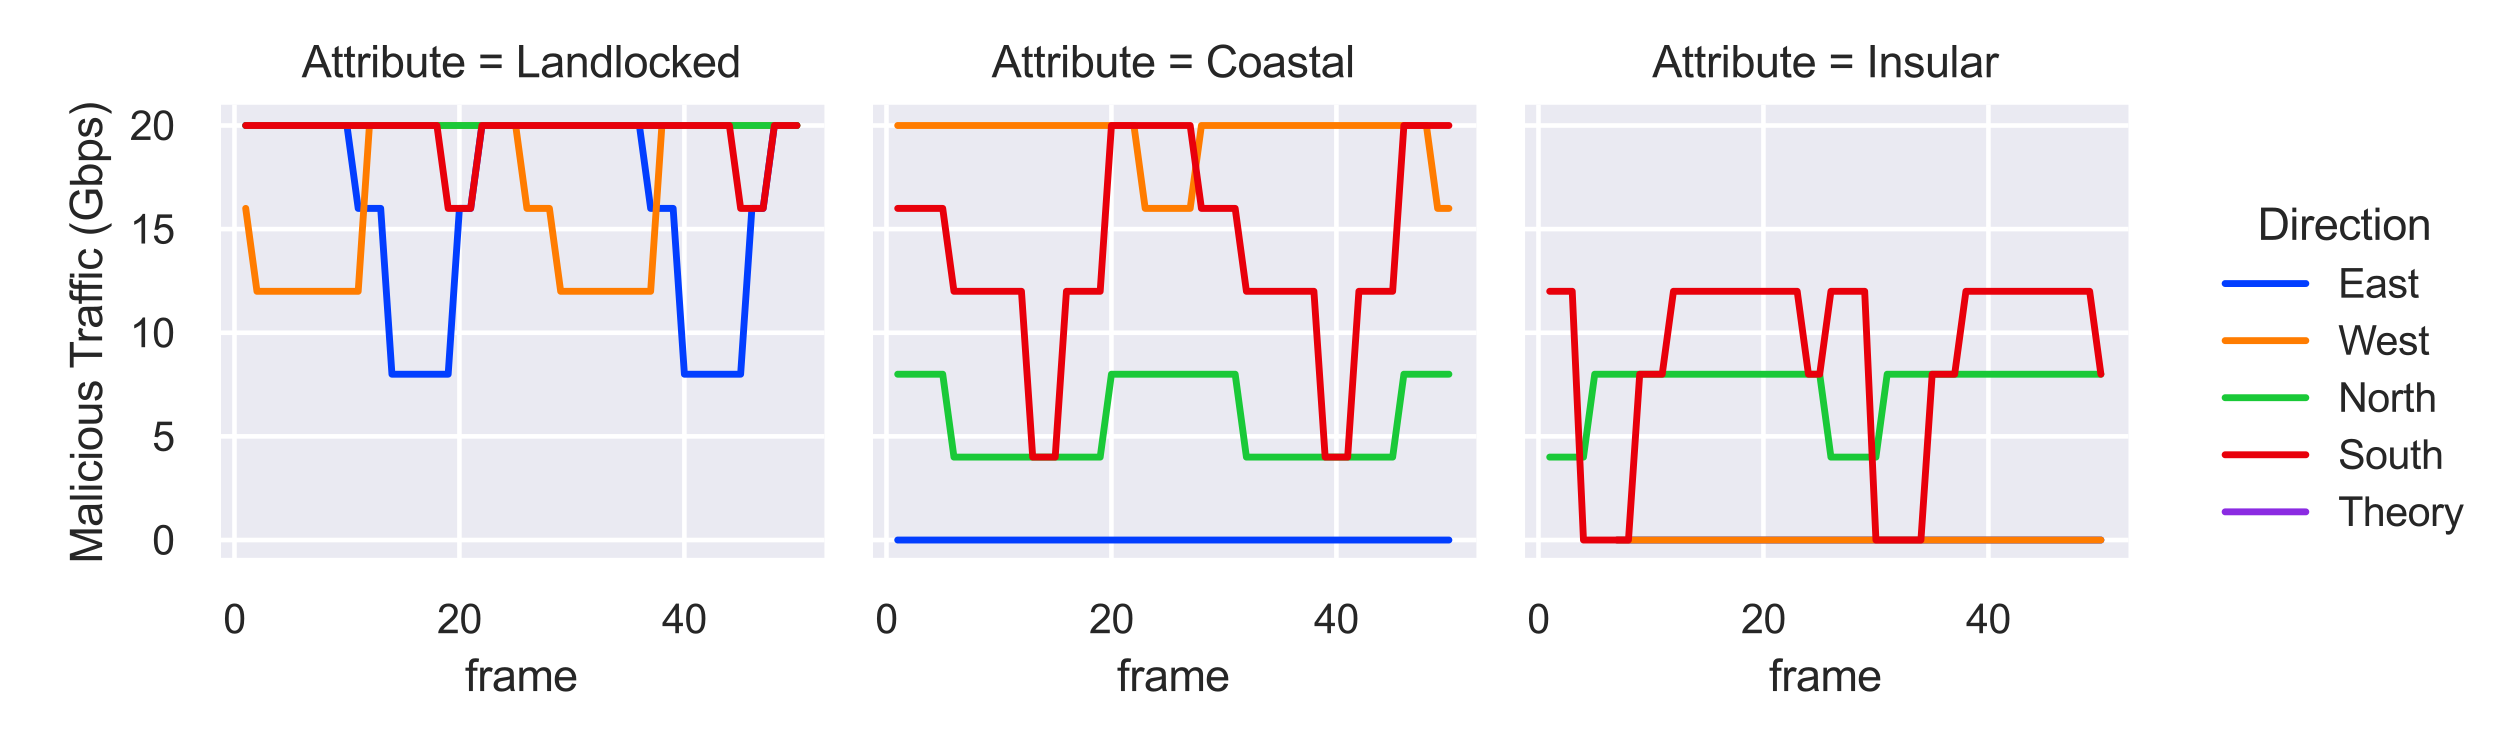 <?xml version="1.0" encoding="utf-8" standalone="no"?>
<!DOCTYPE svg PUBLIC "-//W3C//DTD SVG 1.1//EN"
  "http://www.w3.org/Graphics/SVG/1.1/DTD/svg11.dtd">
<svg xmlns:xlink="http://www.w3.org/1999/xlink" width="545.22pt" height="162pt" viewBox="0 0 545.22 162" xmlns="http://www.w3.org/2000/svg" version="1.1">
 <defs>
  <style type="text/css">*{stroke-linejoin: round; stroke-linecap: butt}</style>
 </defs>
 <g id="figure_1">
  <g id="patch_1">
   <path d="M 0 162 
L 545.22 162 
L 545.22 0 
L 0 0 
z
" style="fill: #ffffff"/>
  </g>
  <g id="axes_1">
   <g id="patch_2">
    <path d="M 47.575 122.292 
L 179.8 122.292 
L 179.8 22.848 
L 47.575 22.848 
z
" style="fill: #eaeaf2"/>
   </g>
   <g id="matplotlib.axis_1">
    <g id="xtick_1">
     <g id="line2d_1">
      <path d="M 51.133 122.292 
L 51.133 22.848 
" clip-path="url(#p7cd87fd7a9)" style="fill: none; stroke: #ffffff; stroke-linecap: round"/>
     </g>
     <g id="text_1">
      <!-- 0 -->
      <g style="fill: #262626" transform="translate(48.686 138.091) scale(0.088 -0.088)">
       <defs>
        <path id="ArialMT-30" d="M 266 2259 
Q 266 3072 433 3567 
Q 600 4063 929 4331 
Q 1259 4600 1759 4600 
Q 2128 4600 2406 4451 
Q 2684 4303 2865 4023 
Q 3047 3744 3150 3342 
Q 3253 2941 3253 2259 
Q 3253 1453 3087 958 
Q 2922 463 2592 192 
Q 2263 -78 1759 -78 
Q 1097 -78 719 397 
Q 266 969 266 2259 
z
M 844 2259 
Q 844 1131 1108 757 
Q 1372 384 1759 384 
Q 2147 384 2411 759 
Q 2675 1134 2675 2259 
Q 2675 3391 2411 3762 
Q 2147 4134 1753 4134 
Q 1366 4134 1134 3806 
Q 844 3388 844 2259 
z
" transform="scale(0.016)"/>
       </defs>
       <use xlink:href="#ArialMT-30"/>
      </g>
     </g>
    </g>
    <g id="xtick_2">
     <g id="line2d_2">
      <path d="M 100.196 122.292 
L 100.196 22.848 
" clip-path="url(#p7cd87fd7a9)" style="fill: none; stroke: #ffffff; stroke-linecap: round"/>
     </g>
     <g id="text_2">
      <!-- 20 -->
      <g style="fill: #262626" transform="translate(95.302 138.091) scale(0.088 -0.088)">
       <defs>
        <path id="ArialMT-32" d="M 3222 541 
L 3222 0 
L 194 0 
Q 188 203 259 391 
Q 375 700 629 1000 
Q 884 1300 1366 1694 
Q 2113 2306 2375 2664 
Q 2638 3022 2638 3341 
Q 2638 3675 2398 3904 
Q 2159 4134 1775 4134 
Q 1369 4134 1125 3890 
Q 881 3647 878 3216 
L 300 3275 
Q 359 3922 746 4261 
Q 1134 4600 1788 4600 
Q 2447 4600 2831 4234 
Q 3216 3869 3216 3328 
Q 3216 3053 3103 2787 
Q 2991 2522 2730 2228 
Q 2469 1934 1863 1422 
Q 1356 997 1212 845 
Q 1069 694 975 541 
L 3222 541 
z
" transform="scale(0.016)"/>
       </defs>
       <use xlink:href="#ArialMT-32"/>
       <use xlink:href="#ArialMT-30" x="55.615"/>
      </g>
     </g>
    </g>
    <g id="xtick_3">
     <g id="line2d_3">
      <path d="M 149.259 122.292 
L 149.259 22.848 
" clip-path="url(#p7cd87fd7a9)" style="fill: none; stroke: #ffffff; stroke-linecap: round"/>
     </g>
     <g id="text_3">
      <!-- 40 -->
      <g style="fill: #262626" transform="translate(144.365 138.091) scale(0.088 -0.088)">
       <defs>
        <path id="ArialMT-34" d="M 2069 0 
L 2069 1097 
L 81 1097 
L 81 1613 
L 2172 4581 
L 2631 4581 
L 2631 1613 
L 3250 1613 
L 3250 1097 
L 2631 1097 
L 2631 0 
L 2069 0 
z
M 2069 1613 
L 2069 3678 
L 634 1613 
L 2069 1613 
z
" transform="scale(0.016)"/>
       </defs>
       <use xlink:href="#ArialMT-34"/>
       <use xlink:href="#ArialMT-30" x="55.615"/>
      </g>
     </g>
    </g>
    <g id="text_4">
     <!-- frame -->
     <g style="fill: #262626" transform="translate(101.419 150.711) scale(0.096 -0.096)">
      <defs>
       <path id="ArialMT-66" d="M 556 0 
L 556 2881 
L 59 2881 
L 59 3319 
L 556 3319 
L 556 3672 
Q 556 4006 616 4169 
Q 697 4388 901 4523 
Q 1106 4659 1475 4659 
Q 1713 4659 2000 4603 
L 1916 4113 
Q 1741 4144 1584 4144 
Q 1328 4144 1222 4034 
Q 1116 3925 1116 3625 
L 1116 3319 
L 1763 3319 
L 1763 2881 
L 1116 2881 
L 1116 0 
L 556 0 
z
" transform="scale(0.016)"/>
       <path id="ArialMT-72" d="M 416 0 
L 416 3319 
L 922 3319 
L 922 2816 
Q 1116 3169 1280 3281 
Q 1444 3394 1641 3394 
Q 1925 3394 2219 3213 
L 2025 2691 
Q 1819 2813 1613 2813 
Q 1428 2813 1281 2702 
Q 1134 2591 1072 2394 
Q 978 2094 978 1738 
L 978 0 
L 416 0 
z
" transform="scale(0.016)"/>
       <path id="ArialMT-61" d="M 2588 409 
Q 2275 144 1986 34 
Q 1697 -75 1366 -75 
Q 819 -75 525 192 
Q 231 459 231 875 
Q 231 1119 342 1320 
Q 453 1522 633 1644 
Q 813 1766 1038 1828 
Q 1203 1872 1538 1913 
Q 2219 1994 2541 2106 
Q 2544 2222 2544 2253 
Q 2544 2597 2384 2738 
Q 2169 2928 1744 2928 
Q 1347 2928 1158 2789 
Q 969 2650 878 2297 
L 328 2372 
Q 403 2725 575 2942 
Q 747 3159 1072 3276 
Q 1397 3394 1825 3394 
Q 2250 3394 2515 3294 
Q 2781 3194 2906 3042 
Q 3031 2891 3081 2659 
Q 3109 2516 3109 2141 
L 3109 1391 
Q 3109 606 3145 398 
Q 3181 191 3288 0 
L 2700 0 
Q 2613 175 2588 409 
z
M 2541 1666 
Q 2234 1541 1622 1453 
Q 1275 1403 1131 1340 
Q 988 1278 909 1158 
Q 831 1038 831 891 
Q 831 666 1001 516 
Q 1172 366 1500 366 
Q 1825 366 2078 508 
Q 2331 650 2450 897 
Q 2541 1088 2541 1459 
L 2541 1666 
z
" transform="scale(0.016)"/>
       <path id="ArialMT-6d" d="M 422 0 
L 422 3319 
L 925 3319 
L 925 2853 
Q 1081 3097 1340 3245 
Q 1600 3394 1931 3394 
Q 2300 3394 2536 3241 
Q 2772 3088 2869 2813 
Q 3263 3394 3894 3394 
Q 4388 3394 4653 3120 
Q 4919 2847 4919 2278 
L 4919 0 
L 4359 0 
L 4359 2091 
Q 4359 2428 4304 2576 
Q 4250 2725 4106 2815 
Q 3963 2906 3769 2906 
Q 3419 2906 3187 2673 
Q 2956 2441 2956 1928 
L 2956 0 
L 2394 0 
L 2394 2156 
Q 2394 2531 2256 2718 
Q 2119 2906 1806 2906 
Q 1569 2906 1367 2781 
Q 1166 2656 1075 2415 
Q 984 2175 984 1722 
L 984 0 
L 422 0 
z
" transform="scale(0.016)"/>
       <path id="ArialMT-65" d="M 2694 1069 
L 3275 997 
Q 3138 488 2766 206 
Q 2394 -75 1816 -75 
Q 1088 -75 661 373 
Q 234 822 234 1631 
Q 234 2469 665 2931 
Q 1097 3394 1784 3394 
Q 2450 3394 2872 2941 
Q 3294 2488 3294 1666 
Q 3294 1616 3291 1516 
L 816 1516 
Q 847 969 1125 678 
Q 1403 388 1819 388 
Q 2128 388 2347 550 
Q 2566 713 2694 1069 
z
M 847 1978 
L 2700 1978 
Q 2663 2397 2488 2606 
Q 2219 2931 1791 2931 
Q 1403 2931 1139 2672 
Q 875 2413 847 1978 
z
" transform="scale(0.016)"/>
      </defs>
      <use xlink:href="#ArialMT-66"/>
      <use xlink:href="#ArialMT-72" x="27.783"/>
      <use xlink:href="#ArialMT-61" x="61.084"/>
      <use xlink:href="#ArialMT-6d" x="116.699"/>
      <use xlink:href="#ArialMT-65" x="200"/>
     </g>
    </g>
   </g>
   <g id="matplotlib.axis_2">
    <g id="ytick_1">
     <g id="line2d_4">
      <path d="M 47.575 117.772 
L 179.8 117.772 
" clip-path="url(#p7cd87fd7a9)" style="fill: none; stroke: #ffffff; stroke-linecap: round"/>
     </g>
     <g id="text_5">
      <!-- 0 -->
      <g style="fill: #262626" transform="translate(33.182 120.921) scale(0.088 -0.088)">
       <use xlink:href="#ArialMT-30"/>
      </g>
     </g>
    </g>
    <g id="ytick_2">
     <g id="line2d_5">
      <path d="M 47.575 95.171 
L 179.8 95.171 
" clip-path="url(#p7cd87fd7a9)" style="fill: none; stroke: #ffffff; stroke-linecap: round"/>
     </g>
     <g id="text_6">
      <!-- 5 -->
      <g style="fill: #262626" transform="translate(33.182 98.32) scale(0.088 -0.088)">
       <defs>
        <path id="ArialMT-35" d="M 266 1200 
L 856 1250 
Q 922 819 1161 601 
Q 1400 384 1738 384 
Q 2144 384 2425 690 
Q 2706 997 2706 1503 
Q 2706 1984 2436 2262 
Q 2166 2541 1728 2541 
Q 1456 2541 1237 2417 
Q 1019 2294 894 2097 
L 366 2166 
L 809 4519 
L 3088 4519 
L 3088 3981 
L 1259 3981 
L 1013 2750 
Q 1425 3038 1878 3038 
Q 2478 3038 2890 2622 
Q 3303 2206 3303 1553 
Q 3303 931 2941 478 
Q 2500 -78 1738 -78 
Q 1113 -78 717 272 
Q 322 622 266 1200 
z
" transform="scale(0.016)"/>
       </defs>
       <use xlink:href="#ArialMT-35"/>
      </g>
     </g>
    </g>
    <g id="ytick_3">
     <g id="line2d_6">
      <path d="M 47.575 72.57 
L 179.8 72.57 
" clip-path="url(#p7cd87fd7a9)" style="fill: none; stroke: #ffffff; stroke-linecap: round"/>
     </g>
     <g id="text_7">
      <!-- 10 -->
      <g style="fill: #262626" transform="translate(28.288 75.719) scale(0.088 -0.088)">
       <defs>
        <path id="ArialMT-31" d="M 2384 0 
L 1822 0 
L 1822 3584 
Q 1619 3391 1289 3197 
Q 959 3003 697 2906 
L 697 3450 
Q 1169 3672 1522 3987 
Q 1875 4303 2022 4600 
L 2384 4600 
L 2384 0 
z
" transform="scale(0.016)"/>
       </defs>
       <use xlink:href="#ArialMT-31"/>
       <use xlink:href="#ArialMT-30" x="55.615"/>
      </g>
     </g>
    </g>
    <g id="ytick_4">
     <g id="line2d_7">
      <path d="M 47.575 49.969 
L 179.8 49.969 
" clip-path="url(#p7cd87fd7a9)" style="fill: none; stroke: #ffffff; stroke-linecap: round"/>
     </g>
     <g id="text_8">
      <!-- 15 -->
      <g style="fill: #262626" transform="translate(28.288 53.119) scale(0.088 -0.088)">
       <use xlink:href="#ArialMT-31"/>
       <use xlink:href="#ArialMT-35" x="55.615"/>
      </g>
     </g>
    </g>
    <g id="ytick_5">
     <g id="line2d_8">
      <path d="M 47.575 27.368 
L 179.8 27.368 
" clip-path="url(#p7cd87fd7a9)" style="fill: none; stroke: #ffffff; stroke-linecap: round"/>
     </g>
     <g id="text_9">
      <!-- 20 -->
      <g style="fill: #262626" transform="translate(28.288 30.518) scale(0.088 -0.088)">
       <use xlink:href="#ArialMT-32"/>
       <use xlink:href="#ArialMT-30" x="55.615"/>
      </g>
     </g>
    </g>
    <g id="text_10">
     <!-- Malicious Traffic (Gbps) -->
     <g style="fill: #262626" transform="translate(22.268 122.896) rotate(-90) scale(0.096 -0.096)">
      <defs>
       <path id="ArialMT-4d" d="M 475 0 
L 475 4581 
L 1388 4581 
L 2472 1338 
Q 2622 884 2691 659 
Q 2769 909 2934 1394 
L 4031 4581 
L 4847 4581 
L 4847 0 
L 4263 0 
L 4263 3834 
L 2931 0 
L 2384 0 
L 1059 3900 
L 1059 0 
L 475 0 
z
" transform="scale(0.016)"/>
       <path id="ArialMT-6c" d="M 409 0 
L 409 4581 
L 972 4581 
L 972 0 
L 409 0 
z
" transform="scale(0.016)"/>
       <path id="ArialMT-69" d="M 425 3934 
L 425 4581 
L 988 4581 
L 988 3934 
L 425 3934 
z
M 425 0 
L 425 3319 
L 988 3319 
L 988 0 
L 425 0 
z
" transform="scale(0.016)"/>
       <path id="ArialMT-63" d="M 2588 1216 
L 3141 1144 
Q 3050 572 2676 248 
Q 2303 -75 1759 -75 
Q 1078 -75 664 370 
Q 250 816 250 1647 
Q 250 2184 428 2587 
Q 606 2991 970 3192 
Q 1334 3394 1763 3394 
Q 2303 3394 2647 3120 
Q 2991 2847 3088 2344 
L 2541 2259 
Q 2463 2594 2264 2762 
Q 2066 2931 1784 2931 
Q 1359 2931 1093 2626 
Q 828 2322 828 1663 
Q 828 994 1084 691 
Q 1341 388 1753 388 
Q 2084 388 2306 591 
Q 2528 794 2588 1216 
z
" transform="scale(0.016)"/>
       <path id="ArialMT-6f" d="M 213 1659 
Q 213 2581 725 3025 
Q 1153 3394 1769 3394 
Q 2453 3394 2887 2945 
Q 3322 2497 3322 1706 
Q 3322 1066 3130 698 
Q 2938 331 2570 128 
Q 2203 -75 1769 -75 
Q 1072 -75 642 372 
Q 213 819 213 1659 
z
M 791 1659 
Q 791 1022 1069 705 
Q 1347 388 1769 388 
Q 2188 388 2466 706 
Q 2744 1025 2744 1678 
Q 2744 2294 2464 2611 
Q 2184 2928 1769 2928 
Q 1347 2928 1069 2612 
Q 791 2297 791 1659 
z
" transform="scale(0.016)"/>
       <path id="ArialMT-75" d="M 2597 0 
L 2597 488 
Q 2209 -75 1544 -75 
Q 1250 -75 995 37 
Q 741 150 617 320 
Q 494 491 444 738 
Q 409 903 409 1263 
L 409 3319 
L 972 3319 
L 972 1478 
Q 972 1038 1006 884 
Q 1059 663 1231 536 
Q 1403 409 1656 409 
Q 1909 409 2131 539 
Q 2353 669 2445 892 
Q 2538 1116 2538 1541 
L 2538 3319 
L 3100 3319 
L 3100 0 
L 2597 0 
z
" transform="scale(0.016)"/>
       <path id="ArialMT-73" d="M 197 991 
L 753 1078 
Q 800 744 1014 566 
Q 1228 388 1613 388 
Q 2000 388 2187 545 
Q 2375 703 2375 916 
Q 2375 1106 2209 1216 
Q 2094 1291 1634 1406 
Q 1016 1563 777 1677 
Q 538 1791 414 1992 
Q 291 2194 291 2438 
Q 291 2659 392 2848 
Q 494 3038 669 3163 
Q 800 3259 1026 3326 
Q 1253 3394 1513 3394 
Q 1903 3394 2198 3281 
Q 2494 3169 2634 2976 
Q 2775 2784 2828 2463 
L 2278 2388 
Q 2241 2644 2061 2787 
Q 1881 2931 1553 2931 
Q 1166 2931 1000 2803 
Q 834 2675 834 2503 
Q 834 2394 903 2306 
Q 972 2216 1119 2156 
Q 1203 2125 1616 2013 
Q 2213 1853 2448 1751 
Q 2684 1650 2818 1456 
Q 2953 1263 2953 975 
Q 2953 694 2789 445 
Q 2625 197 2315 61 
Q 2006 -75 1616 -75 
Q 969 -75 630 194 
Q 291 463 197 991 
z
" transform="scale(0.016)"/>
       <path id="ArialMT-20" transform="scale(0.016)"/>
       <path id="ArialMT-54" d="M 1659 0 
L 1659 4041 
L 150 4041 
L 150 4581 
L 3781 4581 
L 3781 4041 
L 2266 4041 
L 2266 0 
L 1659 0 
z
" transform="scale(0.016)"/>
       <path id="ArialMT-28" d="M 1497 -1347 
Q 1031 -759 709 28 
Q 388 816 388 1659 
Q 388 2403 628 3084 
Q 909 3875 1497 4659 
L 1900 4659 
Q 1522 4009 1400 3731 
Q 1209 3300 1100 2831 
Q 966 2247 966 1656 
Q 966 153 1900 -1347 
L 1497 -1347 
z
" transform="scale(0.016)"/>
       <path id="ArialMT-47" d="M 2638 1797 
L 2638 2334 
L 4578 2338 
L 4578 638 
Q 4131 281 3656 101 
Q 3181 -78 2681 -78 
Q 2006 -78 1454 211 
Q 903 500 622 1047 
Q 341 1594 341 2269 
Q 341 2938 620 3517 
Q 900 4097 1425 4378 
Q 1950 4659 2634 4659 
Q 3131 4659 3532 4498 
Q 3934 4338 4162 4050 
Q 4391 3763 4509 3300 
L 3963 3150 
Q 3859 3500 3706 3700 
Q 3553 3900 3268 4020 
Q 2984 4141 2638 4141 
Q 2222 4141 1919 4014 
Q 1616 3888 1430 3681 
Q 1244 3475 1141 3228 
Q 966 2803 966 2306 
Q 966 1694 1177 1281 
Q 1388 869 1791 669 
Q 2194 469 2647 469 
Q 3041 469 3416 620 
Q 3791 772 3984 944 
L 3984 1797 
L 2638 1797 
z
" transform="scale(0.016)"/>
       <path id="ArialMT-62" d="M 941 0 
L 419 0 
L 419 4581 
L 981 4581 
L 981 2947 
Q 1338 3394 1891 3394 
Q 2197 3394 2470 3270 
Q 2744 3147 2920 2923 
Q 3097 2700 3197 2384 
Q 3297 2069 3297 1709 
Q 3297 856 2875 390 
Q 2453 -75 1863 -75 
Q 1275 -75 941 416 
L 941 0 
z
M 934 1684 
Q 934 1088 1097 822 
Q 1363 388 1816 388 
Q 2184 388 2453 708 
Q 2722 1028 2722 1663 
Q 2722 2313 2464 2622 
Q 2206 2931 1841 2931 
Q 1472 2931 1203 2611 
Q 934 2291 934 1684 
z
" transform="scale(0.016)"/>
       <path id="ArialMT-70" d="M 422 -1272 
L 422 3319 
L 934 3319 
L 934 2888 
Q 1116 3141 1344 3267 
Q 1572 3394 1897 3394 
Q 2322 3394 2647 3175 
Q 2972 2956 3137 2557 
Q 3303 2159 3303 1684 
Q 3303 1175 3120 767 
Q 2938 359 2589 142 
Q 2241 -75 1856 -75 
Q 1575 -75 1351 44 
Q 1128 163 984 344 
L 984 -1272 
L 422 -1272 
z
M 931 1641 
Q 931 1000 1190 694 
Q 1450 388 1819 388 
Q 2194 388 2461 705 
Q 2728 1022 2728 1688 
Q 2728 2322 2467 2637 
Q 2206 2953 1844 2953 
Q 1484 2953 1207 2617 
Q 931 2281 931 1641 
z
" transform="scale(0.016)"/>
       <path id="ArialMT-29" d="M 791 -1347 
L 388 -1347 
Q 1322 153 1322 1656 
Q 1322 2244 1188 2822 
Q 1081 3291 891 3722 
Q 769 4003 388 4659 
L 791 4659 
Q 1378 3875 1659 3084 
Q 1900 2403 1900 1659 
Q 1900 816 1576 28 
Q 1253 -759 791 -1347 
z
" transform="scale(0.016)"/>
      </defs>
      <use xlink:href="#ArialMT-4d"/>
      <use xlink:href="#ArialMT-61" x="83.301"/>
      <use xlink:href="#ArialMT-6c" x="138.916"/>
      <use xlink:href="#ArialMT-69" x="161.133"/>
      <use xlink:href="#ArialMT-63" x="183.35"/>
      <use xlink:href="#ArialMT-69" x="233.35"/>
      <use xlink:href="#ArialMT-6f" x="255.566"/>
      <use xlink:href="#ArialMT-75" x="311.182"/>
      <use xlink:href="#ArialMT-73" x="366.797"/>
      <use xlink:href="#ArialMT-20" x="416.797"/>
      <use xlink:href="#ArialMT-54" x="442.83"/>
      <use xlink:href="#ArialMT-72" x="500.164"/>
      <use xlink:href="#ArialMT-61" x="533.465"/>
      <use xlink:href="#ArialMT-66" x="589.08"/>
      <use xlink:href="#ArialMT-66" x="615.113"/>
      <use xlink:href="#ArialMT-69" x="642.896"/>
      <use xlink:href="#ArialMT-63" x="665.113"/>
      <use xlink:href="#ArialMT-20" x="715.113"/>
      <use xlink:href="#ArialMT-28" x="742.896"/>
      <use xlink:href="#ArialMT-47" x="776.197"/>
      <use xlink:href="#ArialMT-62" x="853.98"/>
      <use xlink:href="#ArialMT-70" x="909.596"/>
      <use xlink:href="#ArialMT-73" x="965.211"/>
      <use xlink:href="#ArialMT-29" x="1015.211"/>
     </g>
    </g>
   </g>
   <g id="PolyCollection_1"/>
   <g id="PolyCollection_2"/>
   <g id="PolyCollection_3"/>
   <g id="PolyCollection_4"/>
   <g id="PolyCollection_5"/>
   <g id="line2d_9">
    <path d="M 53.586 27.368 
L 56.039 27.368 
L 58.492 27.368 
L 60.945 27.368 
L 63.398 27.368 
L 65.851 27.368 
L 68.305 27.368 
L 70.758 27.368 
L 73.211 27.368 
L 75.664 27.368 
L 78.117 45.449 
L 80.57 45.449 
L 83.024 45.449 
L 85.477 81.61 
L 87.93 81.61 
L 90.383 81.61 
L 92.836 81.61 
L 95.289 81.61 
L 97.742 81.61 
L 100.196 45.449 
L 102.649 45.449 
L 105.102 27.368 
L 107.555 27.368 
L 110.008 27.368 
L 112.461 27.368 
L 114.915 27.368 
L 117.368 27.368 
L 119.821 27.368 
L 122.274 27.368 
L 124.727 27.368 
L 127.18 27.368 
L 129.633 27.368 
L 132.087 27.368 
L 134.54 27.368 
L 136.993 27.368 
L 139.446 27.368 
L 141.899 45.449 
L 144.352 45.449 
L 146.805 45.449 
L 149.259 81.61 
L 151.712 81.61 
L 154.165 81.61 
L 156.618 81.61 
L 159.071 81.61 
L 161.524 81.61 
L 163.978 45.449 
L 166.431 45.449 
L 168.884 27.368 
L 171.337 27.368 
L 173.79 27.368 
" clip-path="url(#p7cd87fd7a9)" style="fill: none; stroke: #023eff; stroke-width: 1.5; stroke-linecap: round"/>
   </g>
   <g id="line2d_10">
    <path d="M 53.586 45.449 
L 56.039 63.53 
L 58.492 63.53 
L 60.945 63.53 
L 63.398 63.53 
L 65.851 63.53 
L 68.305 63.53 
L 70.758 63.53 
L 73.211 63.53 
L 75.664 63.53 
L 78.117 63.53 
L 80.57 27.368 
L 83.024 27.368 
L 85.477 27.368 
L 87.93 27.368 
L 90.383 27.368 
L 92.836 27.368 
L 95.289 27.368 
L 97.742 27.368 
L 100.196 27.368 
L 102.649 27.368 
L 105.102 27.368 
L 107.555 27.368 
L 110.008 27.368 
L 112.461 27.368 
L 114.915 45.449 
L 117.368 45.449 
L 119.821 45.449 
L 122.274 63.53 
L 124.727 63.53 
L 127.18 63.53 
L 129.633 63.53 
L 132.087 63.53 
L 134.54 63.53 
L 136.993 63.53 
L 139.446 63.53 
L 141.899 63.53 
L 144.352 27.368 
L 146.805 27.368 
L 149.259 27.368 
L 151.712 27.368 
L 154.165 27.368 
L 156.618 27.368 
L 159.071 27.368 
L 161.524 27.368 
L 163.978 27.368 
L 166.431 27.368 
L 168.884 27.368 
L 171.337 27.368 
L 173.79 27.368 
" clip-path="url(#p7cd87fd7a9)" style="fill: none; stroke: #ff7c00; stroke-width: 1.5; stroke-linecap: round"/>
   </g>
   <g id="line2d_11">
    <path d="M 53.586 27.368 
L 56.039 27.368 
L 58.492 27.368 
L 60.945 27.368 
L 63.398 27.368 
L 65.851 27.368 
L 68.305 27.368 
L 70.758 27.368 
L 73.211 27.368 
L 75.664 27.368 
L 78.117 27.368 
L 80.57 27.368 
L 83.024 27.368 
L 85.477 27.368 
L 87.93 27.368 
L 90.383 27.368 
L 92.836 27.368 
L 95.289 27.368 
L 97.742 27.368 
L 100.196 27.368 
L 102.649 27.368 
L 105.102 27.368 
L 107.555 27.368 
L 110.008 27.368 
L 112.461 27.368 
L 114.915 27.368 
L 117.368 27.368 
L 119.821 27.368 
L 122.274 27.368 
L 124.727 27.368 
L 127.18 27.368 
L 129.633 27.368 
L 132.087 27.368 
L 134.54 27.368 
L 136.993 27.368 
L 139.446 27.368 
L 141.899 27.368 
L 144.352 27.368 
L 146.805 27.368 
L 149.259 27.368 
L 151.712 27.368 
L 154.165 27.368 
L 156.618 27.368 
L 159.071 27.368 
L 161.524 27.368 
L 163.978 27.368 
L 166.431 27.368 
L 168.884 27.368 
L 171.337 27.368 
L 173.79 27.368 
" clip-path="url(#p7cd87fd7a9)" style="fill: none; stroke: #1ac938; stroke-width: 1.5; stroke-linecap: round"/>
   </g>
   <g id="line2d_12">
    <path d="M 53.586 27.368 
L 56.039 27.368 
L 58.492 27.368 
L 60.945 27.368 
L 63.398 27.368 
L 65.851 27.368 
L 68.305 27.368 
L 70.758 27.368 
L 73.211 27.368 
L 75.664 27.368 
L 78.117 27.368 
L 80.57 27.368 
L 83.024 27.368 
L 85.477 27.368 
L 87.93 27.368 
L 90.383 27.368 
L 92.836 27.368 
L 95.289 27.368 
L 97.742 45.449 
L 100.196 45.449 
L 102.649 45.449 
L 105.102 27.368 
L 107.555 27.368 
L 110.008 27.368 
L 112.461 27.368 
L 114.915 27.368 
L 117.368 27.368 
L 119.821 27.368 
L 122.274 27.368 
L 124.727 27.368 
L 127.18 27.368 
L 129.633 27.368 
L 132.087 27.368 
L 134.54 27.368 
L 136.993 27.368 
L 139.446 27.368 
L 141.899 27.368 
L 144.352 27.368 
L 146.805 27.368 
L 149.259 27.368 
L 151.712 27.368 
L 154.165 27.368 
L 156.618 27.368 
L 159.071 27.368 
L 161.524 45.449 
L 163.978 45.449 
L 166.431 45.449 
L 168.884 27.368 
L 171.337 27.368 
L 173.79 27.368 
" clip-path="url(#p7cd87fd7a9)" style="fill: none; stroke: #e8000b; stroke-width: 1.5; stroke-linecap: round"/>
   </g>
   <g id="line2d_13"/>
   <g id="patch_3">
    <path d="M 47.575 122.292 
L 47.575 22.848 
" style="fill: none; stroke: #ffffff; stroke-width: 1.25; stroke-linejoin: miter; stroke-linecap: square"/>
   </g>
   <g id="patch_4">
    <path d="M 47.575 122.292 
L 179.8 122.292 
" style="fill: none; stroke: #ffffff; stroke-width: 1.25; stroke-linejoin: miter; stroke-linecap: square"/>
   </g>
   <g id="text_11">
    <!-- Attribute = Landlocked -->
    <g style="fill: #262626" transform="translate(65.791 16.848) scale(0.096 -0.096)">
     <defs>
      <path id="ArialMT-41" d="M -9 0 
L 1750 4581 
L 2403 4581 
L 4278 0 
L 3588 0 
L 3053 1388 
L 1138 1388 
L 634 0 
L -9 0 
z
M 1313 1881 
L 2866 1881 
L 2388 3150 
Q 2169 3728 2063 4100 
Q 1975 3659 1816 3225 
L 1313 1881 
z
" transform="scale(0.016)"/>
      <path id="ArialMT-74" d="M 1650 503 
L 1731 6 
Q 1494 -44 1306 -44 
Q 1000 -44 831 53 
Q 663 150 594 308 
Q 525 466 525 972 
L 525 2881 
L 113 2881 
L 113 3319 
L 525 3319 
L 525 4141 
L 1084 4478 
L 1084 3319 
L 1650 3319 
L 1650 2881 
L 1084 2881 
L 1084 941 
Q 1084 700 1114 631 
Q 1144 563 1211 522 
Q 1278 481 1403 481 
Q 1497 481 1650 503 
z
" transform="scale(0.016)"/>
      <path id="ArialMT-3d" d="M 3381 2694 
L 356 2694 
L 356 3219 
L 3381 3219 
L 3381 2694 
z
M 3381 1303 
L 356 1303 
L 356 1828 
L 3381 1828 
L 3381 1303 
z
" transform="scale(0.016)"/>
      <path id="ArialMT-4c" d="M 469 0 
L 469 4581 
L 1075 4581 
L 1075 541 
L 3331 541 
L 3331 0 
L 469 0 
z
" transform="scale(0.016)"/>
      <path id="ArialMT-6e" d="M 422 0 
L 422 3319 
L 928 3319 
L 928 2847 
Q 1294 3394 1984 3394 
Q 2284 3394 2536 3286 
Q 2788 3178 2913 3003 
Q 3038 2828 3088 2588 
Q 3119 2431 3119 2041 
L 3119 0 
L 2556 0 
L 2556 2019 
Q 2556 2363 2490 2533 
Q 2425 2703 2258 2804 
Q 2091 2906 1866 2906 
Q 1506 2906 1245 2678 
Q 984 2450 984 1813 
L 984 0 
L 422 0 
z
" transform="scale(0.016)"/>
      <path id="ArialMT-64" d="M 2575 0 
L 2575 419 
Q 2259 -75 1647 -75 
Q 1250 -75 917 144 
Q 584 363 401 755 
Q 219 1147 219 1656 
Q 219 2153 384 2558 
Q 550 2963 881 3178 
Q 1213 3394 1622 3394 
Q 1922 3394 2156 3267 
Q 2391 3141 2538 2938 
L 2538 4581 
L 3097 4581 
L 3097 0 
L 2575 0 
z
M 797 1656 
Q 797 1019 1065 703 
Q 1334 388 1700 388 
Q 2069 388 2326 689 
Q 2584 991 2584 1609 
Q 2584 2291 2321 2609 
Q 2059 2928 1675 2928 
Q 1300 2928 1048 2622 
Q 797 2316 797 1656 
z
" transform="scale(0.016)"/>
      <path id="ArialMT-6b" d="M 425 0 
L 425 4581 
L 988 4581 
L 988 1969 
L 2319 3319 
L 3047 3319 
L 1778 2088 
L 3175 0 
L 2481 0 
L 1384 1697 
L 988 1316 
L 988 0 
L 425 0 
z
" transform="scale(0.016)"/>
     </defs>
     <use xlink:href="#ArialMT-41"/>
     <use xlink:href="#ArialMT-74" x="66.699"/>
     <use xlink:href="#ArialMT-74" x="94.482"/>
     <use xlink:href="#ArialMT-72" x="122.266"/>
     <use xlink:href="#ArialMT-69" x="155.566"/>
     <use xlink:href="#ArialMT-62" x="177.783"/>
     <use xlink:href="#ArialMT-75" x="233.398"/>
     <use xlink:href="#ArialMT-74" x="289.014"/>
     <use xlink:href="#ArialMT-65" x="316.797"/>
     <use xlink:href="#ArialMT-20" x="372.412"/>
     <use xlink:href="#ArialMT-3d" x="400.195"/>
     <use xlink:href="#ArialMT-20" x="458.594"/>
     <use xlink:href="#ArialMT-4c" x="486.377"/>
     <use xlink:href="#ArialMT-61" x="541.992"/>
     <use xlink:href="#ArialMT-6e" x="597.607"/>
     <use xlink:href="#ArialMT-64" x="653.223"/>
     <use xlink:href="#ArialMT-6c" x="708.838"/>
     <use xlink:href="#ArialMT-6f" x="731.055"/>
     <use xlink:href="#ArialMT-63" x="786.67"/>
     <use xlink:href="#ArialMT-6b" x="836.67"/>
     <use xlink:href="#ArialMT-65" x="886.67"/>
     <use xlink:href="#ArialMT-64" x="942.285"/>
    </g>
   </g>
  </g>
  <g id="axes_2">
   <g id="patch_5">
    <path d="M 189.771 122.292 
L 321.996 122.292 
L 321.996 22.848 
L 189.771 22.848 
z
" style="fill: #eaeaf2"/>
   </g>
   <g id="matplotlib.axis_3">
    <g id="xtick_4">
     <g id="line2d_14">
      <path d="M 193.328 122.292 
L 193.328 22.848 
" clip-path="url(#pe7145a06a4)" style="fill: none; stroke: #ffffff; stroke-linecap: round"/>
     </g>
     <g id="text_12">
      <!-- 0 -->
      <g style="fill: #262626" transform="translate(190.881 138.091) scale(0.088 -0.088)">
       <use xlink:href="#ArialMT-30"/>
      </g>
     </g>
    </g>
    <g id="xtick_5">
     <g id="line2d_15">
      <path d="M 242.391 122.292 
L 242.391 22.848 
" clip-path="url(#pe7145a06a4)" style="fill: none; stroke: #ffffff; stroke-linecap: round"/>
     </g>
     <g id="text_13">
      <!-- 20 -->
      <g style="fill: #262626" transform="translate(237.497 138.091) scale(0.088 -0.088)">
       <use xlink:href="#ArialMT-32"/>
       <use xlink:href="#ArialMT-30" x="55.615"/>
      </g>
     </g>
    </g>
    <g id="xtick_6">
     <g id="line2d_16">
      <path d="M 291.454 122.292 
L 291.454 22.848 
" clip-path="url(#pe7145a06a4)" style="fill: none; stroke: #ffffff; stroke-linecap: round"/>
     </g>
     <g id="text_14">
      <!-- 40 -->
      <g style="fill: #262626" transform="translate(286.56 138.091) scale(0.088 -0.088)">
       <use xlink:href="#ArialMT-34"/>
       <use xlink:href="#ArialMT-30" x="55.615"/>
      </g>
     </g>
    </g>
    <g id="text_15">
     <!-- frame -->
     <g style="fill: #262626" transform="translate(243.615 150.711) scale(0.096 -0.096)">
      <use xlink:href="#ArialMT-66"/>
      <use xlink:href="#ArialMT-72" x="27.783"/>
      <use xlink:href="#ArialMT-61" x="61.084"/>
      <use xlink:href="#ArialMT-6d" x="116.699"/>
      <use xlink:href="#ArialMT-65" x="200"/>
     </g>
    </g>
   </g>
   <g id="matplotlib.axis_4">
    <g id="ytick_6">
     <g id="line2d_17">
      <path d="M 189.771 117.772 
L 321.996 117.772 
" clip-path="url(#pe7145a06a4)" style="fill: none; stroke: #ffffff; stroke-linecap: round"/>
     </g>
    </g>
    <g id="ytick_7">
     <g id="line2d_18">
      <path d="M 189.771 95.171 
L 321.996 95.171 
" clip-path="url(#pe7145a06a4)" style="fill: none; stroke: #ffffff; stroke-linecap: round"/>
     </g>
    </g>
    <g id="ytick_8">
     <g id="line2d_19">
      <path d="M 189.771 72.57 
L 321.996 72.57 
" clip-path="url(#pe7145a06a4)" style="fill: none; stroke: #ffffff; stroke-linecap: round"/>
     </g>
    </g>
    <g id="ytick_9">
     <g id="line2d_20">
      <path d="M 189.771 49.969 
L 321.996 49.969 
" clip-path="url(#pe7145a06a4)" style="fill: none; stroke: #ffffff; stroke-linecap: round"/>
     </g>
    </g>
    <g id="ytick_10">
     <g id="line2d_21">
      <path d="M 189.771 27.368 
L 321.996 27.368 
" clip-path="url(#pe7145a06a4)" style="fill: none; stroke: #ffffff; stroke-linecap: round"/>
     </g>
    </g>
   </g>
   <g id="PolyCollection_6"/>
   <g id="PolyCollection_7"/>
   <g id="PolyCollection_8"/>
   <g id="PolyCollection_9"/>
   <g id="PolyCollection_10"/>
   <g id="line2d_22">
    <path d="M 195.781 117.772 
L 198.234 117.772 
L 200.687 117.772 
L 203.141 117.772 
L 205.594 117.772 
L 208.047 117.772 
L 210.5 117.772 
L 212.953 117.772 
L 215.406 117.772 
L 217.859 117.772 
L 220.313 117.772 
L 222.766 117.772 
L 225.219 117.772 
L 227.672 117.772 
L 230.125 117.772 
L 232.578 117.772 
L 235.032 117.772 
L 237.485 117.772 
L 239.938 117.772 
L 242.391 117.772 
L 244.844 117.772 
L 247.297 117.772 
L 249.75 117.772 
L 252.204 117.772 
L 254.657 117.772 
L 257.11 117.772 
L 259.563 117.772 
L 262.016 117.772 
L 264.469 117.772 
L 266.923 117.772 
L 269.376 117.772 
L 271.829 117.772 
L 274.282 117.772 
L 276.735 117.772 
L 279.188 117.772 
L 281.641 117.772 
L 284.095 117.772 
L 286.548 117.772 
L 289.001 117.772 
L 291.454 117.772 
L 293.907 117.772 
L 296.36 117.772 
L 298.814 117.772 
L 301.267 117.772 
L 303.72 117.772 
L 306.173 117.772 
L 308.626 117.772 
L 311.079 117.772 
L 313.532 117.772 
L 315.986 117.772 
" clip-path="url(#pe7145a06a4)" style="fill: none; stroke: #023eff; stroke-width: 1.5; stroke-linecap: round"/>
   </g>
   <g id="line2d_23">
    <path d="M 195.781 27.368 
L 198.234 27.368 
L 200.687 27.368 
L 203.141 27.368 
L 205.594 27.368 
L 208.047 27.368 
L 210.5 27.368 
L 212.953 27.368 
L 215.406 27.368 
L 217.859 27.368 
L 220.313 27.368 
L 222.766 27.368 
L 225.219 27.368 
L 227.672 27.368 
L 230.125 27.368 
L 232.578 27.368 
L 235.032 27.368 
L 237.485 27.368 
L 239.938 27.368 
L 242.391 27.368 
L 244.844 27.368 
L 247.297 27.368 
L 249.75 45.449 
L 252.204 45.449 
L 254.657 45.449 
L 257.11 45.449 
L 259.563 45.449 
L 262.016 27.368 
L 264.469 27.368 
L 266.923 27.368 
L 269.376 27.368 
L 271.829 27.368 
L 274.282 27.368 
L 276.735 27.368 
L 279.188 27.368 
L 281.641 27.368 
L 284.095 27.368 
L 286.548 27.368 
L 289.001 27.368 
L 291.454 27.368 
L 293.907 27.368 
L 296.36 27.368 
L 298.814 27.368 
L 301.267 27.368 
L 303.72 27.368 
L 306.173 27.368 
L 308.626 27.368 
L 311.079 27.368 
L 313.532 45.449 
L 315.986 45.449 
" clip-path="url(#pe7145a06a4)" style="fill: none; stroke: #ff7c00; stroke-width: 1.5; stroke-linecap: round"/>
   </g>
   <g id="line2d_24">
    <path d="M 195.781 81.61 
L 198.234 81.61 
L 200.687 81.61 
L 203.141 81.61 
L 205.594 81.61 
L 208.047 99.691 
L 210.5 99.691 
L 212.953 99.691 
L 215.406 99.691 
L 217.859 99.691 
L 220.313 99.691 
L 222.766 99.691 
L 225.219 99.691 
L 227.672 99.691 
L 230.125 99.691 
L 232.578 99.691 
L 235.032 99.691 
L 237.485 99.691 
L 239.938 99.691 
L 242.391 81.61 
L 244.844 81.61 
L 247.297 81.61 
L 249.75 81.61 
L 252.204 81.61 
L 254.657 81.61 
L 257.11 81.61 
L 259.563 81.61 
L 262.016 81.61 
L 264.469 81.61 
L 266.923 81.61 
L 269.376 81.61 
L 271.829 99.691 
L 274.282 99.691 
L 276.735 99.691 
L 279.188 99.691 
L 281.641 99.691 
L 284.095 99.691 
L 286.548 99.691 
L 289.001 99.691 
L 291.454 99.691 
L 293.907 99.691 
L 296.36 99.691 
L 298.814 99.691 
L 301.267 99.691 
L 303.72 99.691 
L 306.173 81.61 
L 308.626 81.61 
L 311.079 81.61 
L 313.532 81.61 
L 315.986 81.61 
" clip-path="url(#pe7145a06a4)" style="fill: none; stroke: #1ac938; stroke-width: 1.5; stroke-linecap: round"/>
   </g>
   <g id="line2d_25">
    <path d="M 195.781 45.449 
L 198.234 45.449 
L 200.687 45.449 
L 203.141 45.449 
L 205.594 45.449 
L 208.047 63.53 
L 210.5 63.53 
L 212.953 63.53 
L 215.406 63.53 
L 217.859 63.53 
L 220.313 63.53 
L 222.766 63.53 
L 225.219 99.691 
L 227.672 99.691 
L 230.125 99.691 
L 232.578 63.53 
L 235.032 63.53 
L 237.485 63.53 
L 239.938 63.53 
L 242.391 27.368 
L 244.844 27.368 
L 247.297 27.368 
L 249.75 27.368 
L 252.204 27.368 
L 254.657 27.368 
L 257.11 27.368 
L 259.563 27.368 
L 262.016 45.449 
L 264.469 45.449 
L 266.923 45.449 
L 269.376 45.449 
L 271.829 63.53 
L 274.282 63.53 
L 276.735 63.53 
L 279.188 63.53 
L 281.641 63.53 
L 284.095 63.53 
L 286.548 63.53 
L 289.001 99.691 
L 291.454 99.691 
L 293.907 99.691 
L 296.36 63.53 
L 298.814 63.53 
L 301.267 63.53 
L 303.72 63.53 
L 306.173 27.368 
L 308.626 27.368 
L 311.079 27.368 
L 313.532 27.368 
L 315.986 27.368 
" clip-path="url(#pe7145a06a4)" style="fill: none; stroke: #e8000b; stroke-width: 1.5; stroke-linecap: round"/>
   </g>
   <g id="line2d_26"/>
   <g id="patch_6">
    <path d="M 189.771 122.292 
L 189.771 22.848 
" style="fill: none; stroke: #ffffff; stroke-width: 1.25; stroke-linejoin: miter; stroke-linecap: square"/>
   </g>
   <g id="patch_7">
    <path d="M 189.771 122.292 
L 321.996 122.292 
" style="fill: none; stroke: #ffffff; stroke-width: 1.25; stroke-linejoin: miter; stroke-linecap: square"/>
   </g>
   <g id="text_16">
    <!-- Attribute = Coastal -->
    <g style="fill: #262626" transform="translate(216.264 16.848) scale(0.096 -0.096)">
     <defs>
      <path id="ArialMT-43" d="M 3763 1606 
L 4369 1453 
Q 4178 706 3683 314 
Q 3188 -78 2472 -78 
Q 1731 -78 1267 223 
Q 803 525 561 1097 
Q 319 1669 319 2325 
Q 319 3041 592 3573 
Q 866 4106 1370 4382 
Q 1875 4659 2481 4659 
Q 3169 4659 3637 4309 
Q 4106 3959 4291 3325 
L 3694 3184 
Q 3534 3684 3231 3912 
Q 2928 4141 2469 4141 
Q 1941 4141 1586 3887 
Q 1231 3634 1087 3207 
Q 944 2781 944 2328 
Q 944 1744 1114 1308 
Q 1284 872 1643 656 
Q 2003 441 2422 441 
Q 2931 441 3284 734 
Q 3638 1028 3763 1606 
z
" transform="scale(0.016)"/>
     </defs>
     <use xlink:href="#ArialMT-41"/>
     <use xlink:href="#ArialMT-74" x="66.699"/>
     <use xlink:href="#ArialMT-74" x="94.482"/>
     <use xlink:href="#ArialMT-72" x="122.266"/>
     <use xlink:href="#ArialMT-69" x="155.566"/>
     <use xlink:href="#ArialMT-62" x="177.783"/>
     <use xlink:href="#ArialMT-75" x="233.398"/>
     <use xlink:href="#ArialMT-74" x="289.014"/>
     <use xlink:href="#ArialMT-65" x="316.797"/>
     <use xlink:href="#ArialMT-20" x="372.412"/>
     <use xlink:href="#ArialMT-3d" x="400.195"/>
     <use xlink:href="#ArialMT-20" x="458.594"/>
     <use xlink:href="#ArialMT-43" x="486.377"/>
     <use xlink:href="#ArialMT-6f" x="558.594"/>
     <use xlink:href="#ArialMT-61" x="614.209"/>
     <use xlink:href="#ArialMT-73" x="669.824"/>
     <use xlink:href="#ArialMT-74" x="719.824"/>
     <use xlink:href="#ArialMT-61" x="747.607"/>
     <use xlink:href="#ArialMT-6c" x="803.223"/>
    </g>
   </g>
  </g>
  <g id="axes_3">
   <g id="patch_8">
    <path d="M 331.966 122.292 
L 464.191 122.292 
L 464.191 22.848 
L 331.966 22.848 
z
" style="fill: #eaeaf2"/>
   </g>
   <g id="matplotlib.axis_5">
    <g id="xtick_7">
     <g id="line2d_27">
      <path d="M 335.523 122.292 
L 335.523 22.848 
" clip-path="url(#p0168fa7e56)" style="fill: none; stroke: #ffffff; stroke-linecap: round"/>
     </g>
     <g id="text_17">
      <!-- 0 -->
      <g style="fill: #262626" transform="translate(333.077 138.091) scale(0.088 -0.088)">
       <use xlink:href="#ArialMT-30"/>
      </g>
     </g>
    </g>
    <g id="xtick_8">
     <g id="line2d_28">
      <path d="M 384.586 122.292 
L 384.586 22.848 
" clip-path="url(#p0168fa7e56)" style="fill: none; stroke: #ffffff; stroke-linecap: round"/>
     </g>
     <g id="text_18">
      <!-- 20 -->
      <g style="fill: #262626" transform="translate(379.693 138.091) scale(0.088 -0.088)">
       <use xlink:href="#ArialMT-32"/>
       <use xlink:href="#ArialMT-30" x="55.615"/>
      </g>
     </g>
    </g>
    <g id="xtick_9">
     <g id="line2d_29">
      <path d="M 433.649 122.292 
L 433.649 22.848 
" clip-path="url(#p0168fa7e56)" style="fill: none; stroke: #ffffff; stroke-linecap: round"/>
     </g>
     <g id="text_19">
      <!-- 40 -->
      <g style="fill: #262626" transform="translate(428.756 138.091) scale(0.088 -0.088)">
       <use xlink:href="#ArialMT-34"/>
       <use xlink:href="#ArialMT-30" x="55.615"/>
      </g>
     </g>
    </g>
    <g id="text_20">
     <!-- frame -->
     <g style="fill: #262626" transform="translate(385.81 150.711) scale(0.096 -0.096)">
      <use xlink:href="#ArialMT-66"/>
      <use xlink:href="#ArialMT-72" x="27.783"/>
      <use xlink:href="#ArialMT-61" x="61.084"/>
      <use xlink:href="#ArialMT-6d" x="116.699"/>
      <use xlink:href="#ArialMT-65" x="200"/>
     </g>
    </g>
   </g>
   <g id="matplotlib.axis_6">
    <g id="ytick_11">
     <g id="line2d_30">
      <path d="M 331.966 117.772 
L 464.191 117.772 
" clip-path="url(#p0168fa7e56)" style="fill: none; stroke: #ffffff; stroke-linecap: round"/>
     </g>
    </g>
    <g id="ytick_12">
     <g id="line2d_31">
      <path d="M 331.966 95.171 
L 464.191 95.171 
" clip-path="url(#p0168fa7e56)" style="fill: none; stroke: #ffffff; stroke-linecap: round"/>
     </g>
    </g>
    <g id="ytick_13">
     <g id="line2d_32">
      <path d="M 331.966 72.57 
L 464.191 72.57 
" clip-path="url(#p0168fa7e56)" style="fill: none; stroke: #ffffff; stroke-linecap: round"/>
     </g>
    </g>
    <g id="ytick_14">
     <g id="line2d_33">
      <path d="M 331.966 49.969 
L 464.191 49.969 
" clip-path="url(#p0168fa7e56)" style="fill: none; stroke: #ffffff; stroke-linecap: round"/>
     </g>
    </g>
    <g id="ytick_15">
     <g id="line2d_34">
      <path d="M 331.966 27.368 
L 464.191 27.368 
" clip-path="url(#p0168fa7e56)" style="fill: none; stroke: #ffffff; stroke-linecap: round"/>
     </g>
    </g>
   </g>
   <g id="PolyCollection_11"/>
   <g id="PolyCollection_12"/>
   <g id="PolyCollection_13"/>
   <g id="PolyCollection_14"/>
   <g id="PolyCollection_15"/>
   <g id="line2d_35">
    <path d="M 352.695 117.772 
L 355.149 117.772 
L 357.602 117.772 
L 360.055 117.772 
L 362.508 117.772 
L 364.961 117.772 
L 367.414 117.772 
L 369.868 117.772 
L 372.321 117.772 
L 374.774 117.772 
L 377.227 117.772 
L 379.68 117.772 
L 382.133 117.772 
L 384.586 117.772 
L 387.04 117.772 
L 389.493 117.772 
L 391.946 117.772 
L 394.399 117.772 
L 396.852 117.772 
L 399.305 117.772 
L 401.758 117.772 
L 404.212 117.772 
L 406.665 117.772 
L 409.118 117.772 
L 411.571 117.772 
L 414.024 117.772 
L 416.477 117.772 
L 418.931 117.772 
L 421.384 117.772 
L 423.837 117.772 
L 426.29 117.772 
L 428.743 117.772 
L 431.196 117.772 
L 433.649 117.772 
L 436.103 117.772 
L 438.556 117.772 
L 441.009 117.772 
L 443.462 117.772 
L 445.915 117.772 
L 448.368 117.772 
L 450.822 117.772 
L 453.275 117.772 
L 455.728 117.772 
L 458.181 117.772 
" clip-path="url(#p0168fa7e56)" style="fill: none; stroke: #023eff; stroke-width: 1.5; stroke-linecap: round"/>
   </g>
   <g id="line2d_36">
    <path d="M 352.695 117.772 
L 355.149 117.772 
L 357.602 117.772 
L 360.055 117.772 
L 362.508 117.772 
L 364.961 117.772 
L 367.414 117.772 
L 369.868 117.772 
L 372.321 117.772 
L 374.774 117.772 
L 377.227 117.772 
L 379.68 117.772 
L 382.133 117.772 
L 384.586 117.772 
L 387.04 117.772 
L 389.493 117.772 
L 391.946 117.772 
L 394.399 117.772 
L 396.852 117.772 
L 399.305 117.772 
L 401.758 117.772 
L 404.212 117.772 
L 406.665 117.772 
L 409.118 117.772 
L 411.571 117.772 
L 414.024 117.772 
L 416.477 117.772 
L 418.931 117.772 
L 421.384 117.772 
L 423.837 117.772 
L 426.29 117.772 
L 428.743 117.772 
L 431.196 117.772 
L 433.649 117.772 
L 436.103 117.772 
L 438.556 117.772 
L 441.009 117.772 
L 443.462 117.772 
L 445.915 117.772 
L 448.368 117.772 
L 450.822 117.772 
L 453.275 117.772 
L 455.728 117.772 
L 458.181 117.772 
" clip-path="url(#p0168fa7e56)" style="fill: none; stroke: #ff7c00; stroke-width: 1.5; stroke-linecap: round"/>
   </g>
   <g id="line2d_37">
    <path d="M 337.977 99.691 
L 340.43 99.691 
L 342.883 99.691 
L 345.336 99.691 
L 347.789 81.61 
L 350.242 81.61 
L 352.695 81.61 
L 355.149 81.61 
L 357.602 81.61 
L 360.055 81.61 
L 362.508 81.61 
L 364.961 81.61 
L 367.414 81.61 
L 369.868 81.61 
L 372.321 81.61 
L 374.774 81.61 
L 377.227 81.61 
L 379.68 81.61 
L 382.133 81.61 
L 384.586 81.61 
L 387.04 81.61 
L 389.493 81.61 
L 391.946 81.61 
L 394.399 81.61 
L 396.852 81.61 
L 399.305 99.691 
L 401.758 99.691 
L 404.212 99.691 
L 406.665 99.691 
L 409.118 99.691 
L 411.571 81.61 
L 414.024 81.61 
L 416.477 81.61 
L 418.931 81.61 
L 421.384 81.61 
L 423.837 81.61 
L 426.29 81.61 
L 428.743 81.61 
L 431.196 81.61 
L 433.649 81.61 
L 436.103 81.61 
L 438.556 81.61 
L 441.009 81.61 
L 443.462 81.61 
L 445.915 81.61 
L 448.368 81.61 
L 450.822 81.61 
L 453.275 81.61 
L 455.728 81.61 
L 458.181 81.61 
" clip-path="url(#p0168fa7e56)" style="fill: none; stroke: #1ac938; stroke-width: 1.5; stroke-linecap: round"/>
   </g>
   <g id="line2d_38">
    <path d="M 337.977 63.53 
L 340.43 63.53 
L 342.883 63.53 
L 345.336 117.772 
L 347.789 117.772 
L 350.242 117.772 
L 352.695 117.772 
L 355.149 117.772 
L 357.602 81.61 
L 360.055 81.61 
L 362.508 81.61 
L 364.961 63.53 
L 367.414 63.53 
L 369.868 63.53 
L 372.321 63.53 
L 374.774 63.53 
L 377.227 63.53 
L 379.68 63.53 
L 382.133 63.53 
L 384.586 63.53 
L 387.04 63.53 
L 389.493 63.53 
L 391.946 63.53 
L 394.399 81.61 
L 396.852 81.61 
L 399.305 63.53 
L 401.758 63.53 
L 404.212 63.53 
L 406.665 63.53 
L 409.118 117.772 
L 411.571 117.772 
L 414.024 117.772 
L 416.477 117.772 
L 418.931 117.772 
L 421.384 81.61 
L 423.837 81.61 
L 426.29 81.61 
L 428.743 63.53 
L 431.196 63.53 
L 433.649 63.53 
L 436.103 63.53 
L 438.556 63.53 
L 441.009 63.53 
L 443.462 63.53 
L 445.915 63.53 
L 448.368 63.53 
L 450.822 63.53 
L 453.275 63.53 
L 455.728 63.53 
L 458.181 81.61 
" clip-path="url(#p0168fa7e56)" style="fill: none; stroke: #e8000b; stroke-width: 1.5; stroke-linecap: round"/>
   </g>
   <g id="line2d_39"/>
   <g id="patch_9">
    <path d="M 331.966 122.292 
L 331.966 22.848 
" style="fill: none; stroke: #ffffff; stroke-width: 1.25; stroke-linejoin: miter; stroke-linecap: square"/>
   </g>
   <g id="patch_10">
    <path d="M 331.966 122.292 
L 464.191 122.292 
" style="fill: none; stroke: #ffffff; stroke-width: 1.25; stroke-linejoin: miter; stroke-linecap: square"/>
   </g>
   <g id="text_21">
    <!-- Attribute = Insular -->
    <g style="fill: #262626" transform="translate(360.328 16.848) scale(0.096 -0.096)">
     <defs>
      <path id="ArialMT-49" d="M 597 0 
L 597 4581 
L 1203 4581 
L 1203 0 
L 597 0 
z
" transform="scale(0.016)"/>
     </defs>
     <use xlink:href="#ArialMT-41"/>
     <use xlink:href="#ArialMT-74" x="66.699"/>
     <use xlink:href="#ArialMT-74" x="94.482"/>
     <use xlink:href="#ArialMT-72" x="122.266"/>
     <use xlink:href="#ArialMT-69" x="155.566"/>
     <use xlink:href="#ArialMT-62" x="177.783"/>
     <use xlink:href="#ArialMT-75" x="233.398"/>
     <use xlink:href="#ArialMT-74" x="289.014"/>
     <use xlink:href="#ArialMT-65" x="316.797"/>
     <use xlink:href="#ArialMT-20" x="372.412"/>
     <use xlink:href="#ArialMT-3d" x="400.195"/>
     <use xlink:href="#ArialMT-20" x="458.594"/>
     <use xlink:href="#ArialMT-49" x="486.377"/>
     <use xlink:href="#ArialMT-6e" x="514.16"/>
     <use xlink:href="#ArialMT-73" x="569.775"/>
     <use xlink:href="#ArialMT-75" x="619.775"/>
     <use xlink:href="#ArialMT-6c" x="675.391"/>
     <use xlink:href="#ArialMT-61" x="697.607"/>
     <use xlink:href="#ArialMT-72" x="753.223"/>
    </g>
   </g>
  </g>
  <g id="legend_1">
   <g id="text_22">
    <!-- Direction -->
    <g style="fill: #262626" transform="translate(492.348 52.31) scale(0.096 -0.096)">
     <defs>
      <path id="ArialMT-44" d="M 494 0 
L 494 4581 
L 2072 4581 
Q 2606 4581 2888 4516 
Q 3281 4425 3559 4188 
Q 3922 3881 4101 3404 
Q 4281 2928 4281 2316 
Q 4281 1794 4159 1391 
Q 4038 988 3847 723 
Q 3656 459 3429 307 
Q 3203 156 2883 78 
Q 2563 0 2147 0 
L 494 0 
z
M 1100 541 
L 2078 541 
Q 2531 541 2789 625 
Q 3047 709 3200 863 
Q 3416 1078 3536 1442 
Q 3656 1806 3656 2325 
Q 3656 3044 3420 3430 
Q 3184 3816 2847 3947 
Q 2603 4041 2063 4041 
L 1100 4041 
L 1100 541 
z
" transform="scale(0.016)"/>
     </defs>
     <use xlink:href="#ArialMT-44"/>
     <use xlink:href="#ArialMT-69" x="72.217"/>
     <use xlink:href="#ArialMT-72" x="94.434"/>
     <use xlink:href="#ArialMT-65" x="127.734"/>
     <use xlink:href="#ArialMT-63" x="183.35"/>
     <use xlink:href="#ArialMT-74" x="233.35"/>
     <use xlink:href="#ArialMT-69" x="261.133"/>
     <use xlink:href="#ArialMT-6f" x="283.35"/>
     <use xlink:href="#ArialMT-6e" x="338.965"/>
    </g>
   </g>
   <g id="line2d_40">
    <path d="M 485.274 61.837 
L 494.074 61.837 
L 502.874 61.837 
" style="fill: none; stroke: #023eff; stroke-width: 1.5; stroke-linecap: round"/>
   </g>
   <g id="text_23">
    <!-- East -->
    <g style="fill: #262626" transform="translate(509.914 64.917) scale(0.088 -0.088)">
     <defs>
      <path id="ArialMT-45" d="M 506 0 
L 506 4581 
L 3819 4581 
L 3819 4041 
L 1113 4041 
L 1113 2638 
L 3647 2638 
L 3647 2100 
L 1113 2100 
L 1113 541 
L 3925 541 
L 3925 0 
L 506 0 
z
" transform="scale(0.016)"/>
     </defs>
     <use xlink:href="#ArialMT-45"/>
     <use xlink:href="#ArialMT-61" x="66.699"/>
     <use xlink:href="#ArialMT-73" x="122.314"/>
     <use xlink:href="#ArialMT-74" x="172.314"/>
    </g>
   </g>
   <g id="line2d_41">
    <path d="M 485.274 74.285 
L 494.074 74.285 
L 502.874 74.285 
" style="fill: none; stroke: #ff7c00; stroke-width: 1.5; stroke-linecap: round"/>
   </g>
   <g id="text_24">
    <!-- West -->
    <g style="fill: #262626" transform="translate(509.914 77.365) scale(0.088 -0.088)">
     <defs>
      <path id="ArialMT-57" d="M 1294 0 
L 78 4581 
L 700 4581 
L 1397 1578 
Q 1509 1106 1591 641 
Q 1766 1375 1797 1488 
L 2669 4581 
L 3400 4581 
L 4056 2263 
Q 4303 1400 4413 641 
Q 4500 1075 4641 1638 
L 5359 4581 
L 5969 4581 
L 4713 0 
L 4128 0 
L 3163 3491 
Q 3041 3928 3019 4028 
Q 2947 3713 2884 3491 
L 1913 0 
L 1294 0 
z
" transform="scale(0.016)"/>
     </defs>
     <use xlink:href="#ArialMT-57"/>
     <use xlink:href="#ArialMT-65" x="92.635"/>
     <use xlink:href="#ArialMT-73" x="148.25"/>
     <use xlink:href="#ArialMT-74" x="198.25"/>
    </g>
   </g>
   <g id="line2d_42">
    <path d="M 485.274 86.733 
L 494.074 86.733 
L 502.874 86.733 
" style="fill: none; stroke: #1ac938; stroke-width: 1.5; stroke-linecap: round"/>
   </g>
   <g id="text_25">
    <!-- North -->
    <g style="fill: #262626" transform="translate(509.914 89.813) scale(0.088 -0.088)">
     <defs>
      <path id="ArialMT-4e" d="M 488 0 
L 488 4581 
L 1109 4581 
L 3516 984 
L 3516 4581 
L 4097 4581 
L 4097 0 
L 3475 0 
L 1069 3600 
L 1069 0 
L 488 0 
z
" transform="scale(0.016)"/>
      <path id="ArialMT-68" d="M 422 0 
L 422 4581 
L 984 4581 
L 984 2938 
Q 1378 3394 1978 3394 
Q 2347 3394 2619 3248 
Q 2891 3103 3008 2847 
Q 3125 2591 3125 2103 
L 3125 0 
L 2563 0 
L 2563 2103 
Q 2563 2525 2380 2717 
Q 2197 2909 1863 2909 
Q 1613 2909 1392 2779 
Q 1172 2650 1078 2428 
Q 984 2206 984 1816 
L 984 0 
L 422 0 
z
" transform="scale(0.016)"/>
     </defs>
     <use xlink:href="#ArialMT-4e"/>
     <use xlink:href="#ArialMT-6f" x="72.217"/>
     <use xlink:href="#ArialMT-72" x="127.832"/>
     <use xlink:href="#ArialMT-74" x="161.133"/>
     <use xlink:href="#ArialMT-68" x="188.916"/>
    </g>
   </g>
   <g id="line2d_43">
    <path d="M 485.274 99.181 
L 494.074 99.181 
L 502.874 99.181 
" style="fill: none; stroke: #e8000b; stroke-width: 1.5; stroke-linecap: round"/>
   </g>
   <g id="text_26">
    <!-- South -->
    <g style="fill: #262626" transform="translate(509.914 102.261) scale(0.088 -0.088)">
     <defs>
      <path id="ArialMT-53" d="M 288 1472 
L 859 1522 
Q 900 1178 1048 958 
Q 1197 738 1509 602 
Q 1822 466 2213 466 
Q 2559 466 2825 569 
Q 3091 672 3220 851 
Q 3350 1031 3350 1244 
Q 3350 1459 3225 1620 
Q 3100 1781 2813 1891 
Q 2628 1963 1997 2114 
Q 1366 2266 1113 2400 
Q 784 2572 623 2826 
Q 463 3081 463 3397 
Q 463 3744 659 4045 
Q 856 4347 1234 4503 
Q 1613 4659 2075 4659 
Q 2584 4659 2973 4495 
Q 3363 4331 3572 4012 
Q 3781 3694 3797 3291 
L 3216 3247 
Q 3169 3681 2898 3903 
Q 2628 4125 2100 4125 
Q 1550 4125 1298 3923 
Q 1047 3722 1047 3438 
Q 1047 3191 1225 3031 
Q 1400 2872 2139 2705 
Q 2878 2538 3153 2413 
Q 3553 2228 3743 1945 
Q 3934 1663 3934 1294 
Q 3934 928 3725 604 
Q 3516 281 3123 101 
Q 2731 -78 2241 -78 
Q 1619 -78 1198 103 
Q 778 284 539 648 
Q 300 1013 288 1472 
z
" transform="scale(0.016)"/>
     </defs>
     <use xlink:href="#ArialMT-53"/>
     <use xlink:href="#ArialMT-6f" x="66.699"/>
     <use xlink:href="#ArialMT-75" x="122.314"/>
     <use xlink:href="#ArialMT-74" x="177.93"/>
     <use xlink:href="#ArialMT-68" x="205.713"/>
    </g>
   </g>
   <g id="line2d_44">
    <path d="M 485.274 111.629 
L 494.074 111.629 
L 502.874 111.629 
" style="fill: none; stroke: #8b2be2; stroke-width: 1.5; stroke-linecap: round"/>
   </g>
   <g id="text_27">
    <!-- Theory -->
    <g style="fill: #262626" transform="translate(509.914 114.709) scale(0.088 -0.088)">
     <defs>
      <path id="ArialMT-79" d="M 397 -1278 
L 334 -750 
Q 519 -800 656 -800 
Q 844 -800 956 -737 
Q 1069 -675 1141 -563 
Q 1194 -478 1313 -144 
Q 1328 -97 1363 -6 
L 103 3319 
L 709 3319 
L 1400 1397 
Q 1534 1031 1641 628 
Q 1738 1016 1872 1384 
L 2581 3319 
L 3144 3319 
L 1881 -56 
Q 1678 -603 1566 -809 
Q 1416 -1088 1222 -1217 
Q 1028 -1347 759 -1347 
Q 597 -1347 397 -1278 
z
" transform="scale(0.016)"/>
     </defs>
     <use xlink:href="#ArialMT-54"/>
     <use xlink:href="#ArialMT-68" x="61.084"/>
     <use xlink:href="#ArialMT-65" x="116.699"/>
     <use xlink:href="#ArialMT-6f" x="172.314"/>
     <use xlink:href="#ArialMT-72" x="227.93"/>
     <use xlink:href="#ArialMT-79" x="261.23"/>
    </g>
   </g>
  </g>
 </g>
 <defs>
  <clipPath id="p7cd87fd7a9">
   <rect x="47.575" y="22.848" width="132.225" height="99.444"/>
  </clipPath>
  <clipPath id="pe7145a06a4">
   <rect x="189.771" y="22.848" width="132.225" height="99.444"/>
  </clipPath>
  <clipPath id="p0168fa7e56">
   <rect x="331.966" y="22.848" width="132.225" height="99.444"/>
  </clipPath>
 </defs>
</svg>
